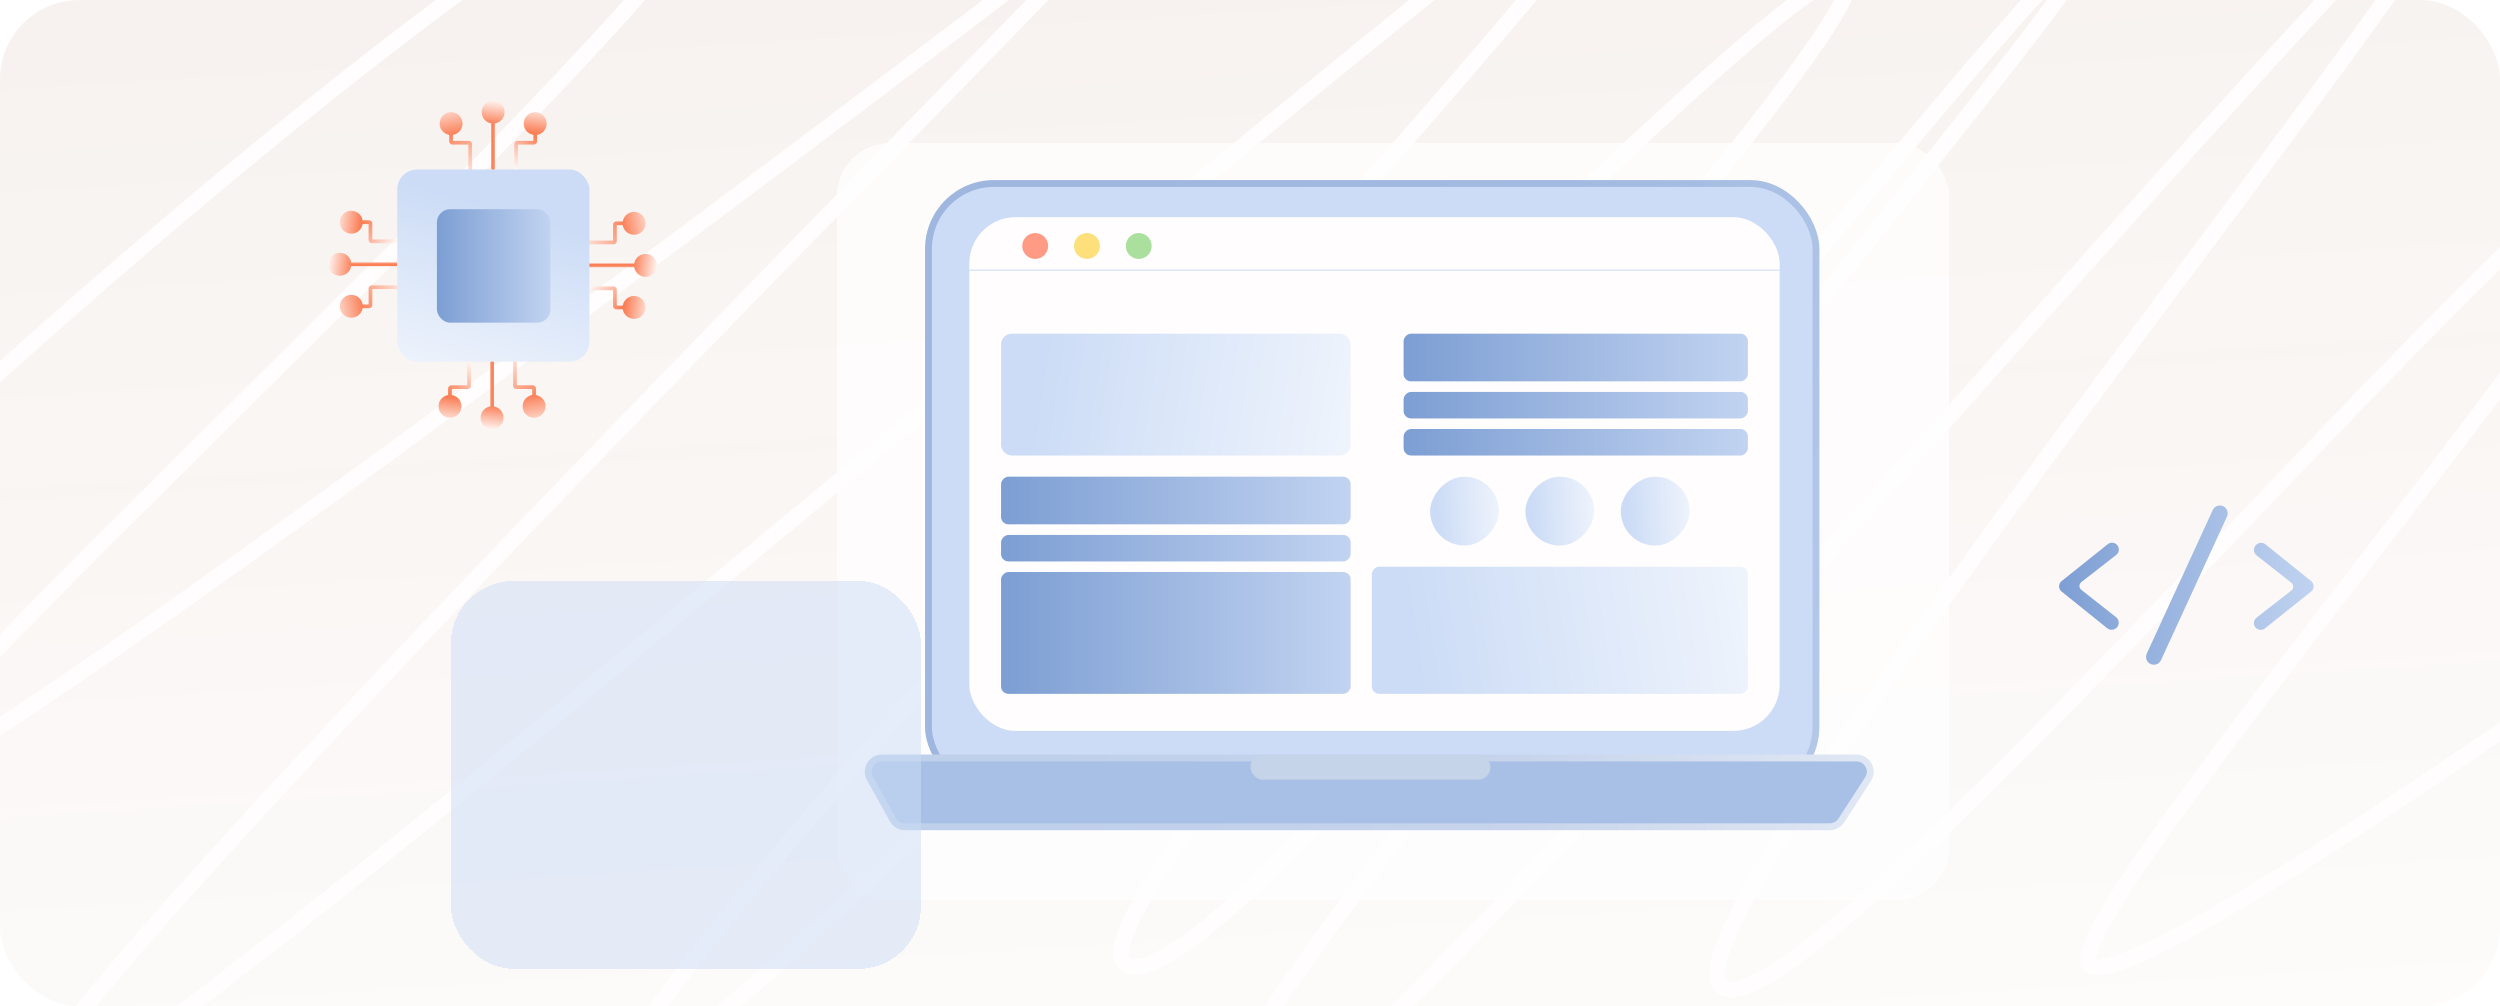 <svg width="472" height="190" viewBox="0 0 472 190" fill="none" xmlns="http://www.w3.org/2000/svg">
<g clip-path="url(#clip0_3748_10458)">
<rect width="472" height="190" rx="15" fill="url(#paint0_linear_3748_10458)"/>
<path d="M-6.5 76.028C31 41.861 111.9 -26.972 135.5 -28.972C165 -31.472 -22 136.028 -22 148.028C-22 160.028 194.5 -4.473 214 -19.973C233.5 -35.473 -10 204.527 5 209.027C20 213.527 295 -28.972 308.5 -28.972C322 -28.972 106 197.027 118 203.027C130 209.027 337 -9.973 348.5 -4.473C360 1.027 190 181.027 214 182.527C238 184.027 387 -10.973 395 -10.973C403 -10.973 201.5 223.027 227.5 220.027C253.5 217.027 450 -19.973 464.5 -24.473C479 -28.972 307.5 179.027 325.5 186.527C343.5 194.027 483 26.527 498 28.527C513 30.527 383 178.527 395 182.527C404.6 185.727 482.667 131.527 520.5 104.027" stroke="#FFFDFD" stroke-width="3" stroke-linecap="round"/>
<g filter="url(#filter0_d_3748_10458)">
<rect x="152" y="23" width="210" height="143" rx="10" fill="#FFFDFD" fill-opacity="0.8" shape-rendering="crispEdges"/>
</g>
<rect x="175.294" y="34.649" width="167.555" height="114.95" rx="12.339" fill="#CCDCF6" stroke="url(#paint1_linear_3748_10458)" stroke-width="1.299"/>
<rect x="182.5" y="40.5" width="154" height="98" rx="9.242" fill="#FFFDFD" stroke="#CCDCF6"/>
<path d="M166.52 143.106H350.506C352.565 143.106 353.806 145.389 352.686 147.117L347.634 154.91C347.155 155.648 346.335 156.094 345.454 156.094H170.853C169.909 156.094 169.04 155.583 168.582 154.759L164.25 146.966C163.287 145.235 164.539 143.106 166.52 143.106Z" fill="#A9C0E6" stroke="url(#paint2_linear_3748_10458)" stroke-width="1.299"/>
<rect x="236.088" y="142.457" width="45.31" height="4.762" rx="2.381" fill="#C6D4EA"/>
<rect x="189" y="63" width="66" height="23" rx="2" fill="url(#paint3_linear_3748_10458)"/>
<rect width="13" height="13" rx="6.5" transform="matrix(1 0 0 -1 270 103)" fill="url(#paint4_linear_3748_10458)"/>
<rect width="13" height="13" rx="6.5" transform="matrix(1 0 0 -1 288 103)" fill="url(#paint5_linear_3748_10458)"/>
<rect width="13" height="13" rx="6.5" transform="matrix(1 0 0 -1 306 103)" fill="url(#paint6_linear_3748_10458)"/>
<rect width="65" height="5" rx="1.407" transform="matrix(1 0 0 -1 265 79)" fill="url(#paint7_linear_3748_10458)"/>
<rect width="66" height="5" rx="1.407" transform="matrix(1 0 0 -1 189 106)" fill="url(#paint8_linear_3748_10458)"/>
<rect width="65" height="5" rx="1.407" transform="matrix(1 0 0 -1 265 86)" fill="url(#paint9_linear_3748_10458)"/>
<rect width="66" height="23" rx="1.407" transform="matrix(1 0 0 -1 189 131)" fill="url(#paint10_linear_3748_10458)"/>
<rect width="71" height="24" rx="1.407" transform="matrix(1 0 0 -1 259 131)" fill="url(#paint11_linear_3748_10458)"/>
<rect width="65" height="9" rx="1.407" transform="matrix(1 0 0 -1 265 72)" fill="url(#paint12_linear_3748_10458)"/>
<rect width="66" height="9" rx="1.407" transform="matrix(1 0 0 -1 189 99)" fill="url(#paint13_linear_3748_10458)"/>
<circle opacity="0.6" cx="195.444" cy="46.444" r="2.444" fill="#FF5934"/>
<circle opacity="0.6" cx="205.213" cy="46.444" r="2.444" fill="#FBCC27"/>
<circle opacity="0.6" cx="214.993" cy="46.444" r="2.444" fill="#74CC5D"/>
<path d="M182 51L336 51" stroke="#CCDCF6" stroke-width="0.193"/>
<path d="M399.705 118.429C399.238 118.986 398.41 119.067 397.843 118.611L389.227 111.681C388.597 111.175 388.599 110.216 389.23 109.711L397.944 102.745C398.492 102.307 399.29 102.388 399.739 102.927V102.927C400.205 103.487 400.115 104.321 399.541 104.769L392.963 109.893C392.483 110.267 392.482 110.991 392.959 111.367L399.508 116.519C400.101 116.986 400.19 117.851 399.705 118.429V118.429Z" fill="url(#paint14_linear_3748_10458)"/>
<path d="M406.652 125.5C405.573 125.5 404.857 124.383 405.308 123.403L417.769 96.295C418.01 95.77 418.535 95.434 419.113 95.434V95.434C420.191 95.434 420.907 96.551 420.457 97.531L407.996 124.639C407.754 125.164 407.23 125.5 406.652 125.5V125.5Z" fill="url(#paint15_linear_3748_10458)"/>
<path d="M425.865 102.96C426.333 102.403 427.16 102.322 427.727 102.777L436.344 109.708C436.973 110.214 436.972 111.173 436.341 111.677L427.627 118.643C427.079 119.081 426.281 119.001 425.832 118.462V118.462C425.366 117.902 425.455 117.068 426.03 116.62L432.608 111.495C433.087 111.122 433.089 110.398 432.611 110.022L426.063 104.869C425.47 104.403 425.381 103.538 425.865 102.96V102.96Z" fill="url(#paint16_linear_3748_10458)"/>
<path d="M97.436 32.043V27.2C97.436 27.061 97.548 26.949 97.686 26.949H100.794C100.932 26.949 101.045 26.837 101.045 26.698V25.505" stroke="url(#paint17_linear_3748_10458)" stroke-width="0.701" stroke-linecap="round"/>
<path d="M88.775 31.949V27.2C88.775 27.061 88.663 26.949 88.525 26.949H85.417C85.279 26.949 85.166 26.837 85.166 26.698V25.506" stroke="url(#paint18_linear_3748_10458)" stroke-width="0.701" stroke-linecap="round"/>
<path d="M93.103 31.762V23.303" stroke="url(#paint19_linear_3748_10458)" stroke-width="0.701" stroke-linecap="round"/>
<circle cx="2.165" cy="2.165" r="2.165" transform="matrix(1 0 0 -1 90.939 23.332)" fill="url(#paint20_linear_3748_10458)"/>
<circle cx="2.165" cy="2.165" r="2.165" transform="matrix(1 0 0 -1 98.877 25.496)" fill="url(#paint21_linear_3748_10458)"/>
<circle cx="85.165" cy="23.331" r="2.165" transform="rotate(-180 85.165 23.331)" fill="url(#paint22_linear_3748_10458)"/>
<path d="M75.041 45.562H70.198C70.059 45.562 69.947 45.45 69.947 45.312V42.204C69.947 42.066 69.835 41.953 69.696 41.953H68.503" stroke="url(#paint23_linear_3748_10458)" stroke-width="0.701" stroke-linecap="round"/>
<path d="M74.947 54.223H70.198C70.06 54.223 69.947 54.335 69.947 54.474V57.581C69.947 57.719 69.835 57.832 69.696 57.832H68.504" stroke="url(#paint24_linear_3748_10458)" stroke-width="0.701" stroke-linecap="round"/>
<path d="M74.76 49.895H66.301" stroke="url(#paint25_linear_3748_10458)" stroke-width="0.701" stroke-linecap="round"/>
<circle cx="2.165" cy="2.165" r="2.165" transform="matrix(0 -1 -1 0 66.33 52.059)" fill="url(#paint26_linear_3748_10458)"/>
<circle cx="2.165" cy="2.165" r="2.165" transform="matrix(0 -1 -1 0 68.494 44.121)" fill="url(#paint27_linear_3748_10458)"/>
<circle cx="66.329" cy="57.833" r="2.165" transform="rotate(90 66.329 57.833)" fill="url(#paint28_linear_3748_10458)"/>
<path d="M111 54.438H115.843C115.982 54.438 116.094 54.55 116.094 54.688V57.796C116.094 57.934 116.206 58.047 116.345 58.047H117.538" stroke="url(#paint29_linear_3748_10458)" stroke-width="0.701" stroke-linecap="round"/>
<path d="M111.094 45.777H115.843C115.981 45.777 116.094 45.665 116.094 45.526V42.419C116.094 42.281 116.206 42.168 116.345 42.168H117.537" stroke="url(#paint30_linear_3748_10458)" stroke-width="0.701" stroke-linecap="round"/>
<path d="M111.281 50.105H119.74" stroke="url(#paint31_linear_3748_10458)" stroke-width="0.701" stroke-linecap="round"/>
<circle cx="2.165" cy="2.165" r="2.165" transform="matrix(0 1 1 0 119.711 47.941)" fill="url(#paint32_linear_3748_10458)"/>
<circle cx="2.165" cy="2.165" r="2.165" transform="matrix(0 1 1 0 117.547 55.879)" fill="url(#paint33_linear_3748_10458)"/>
<circle cx="119.712" cy="42.167" r="2.165" transform="rotate(-90 119.712 42.167)" fill="url(#paint34_linear_3748_10458)"/>
<path d="M88.564 68V72.843C88.564 72.982 88.452 73.094 88.314 73.094H85.206C85.068 73.094 84.955 73.206 84.955 73.345V74.538" stroke="url(#paint35_linear_3748_10458)" stroke-width="0.701" stroke-linecap="round"/>
<path d="M97.225 68.094V72.843C97.225 72.981 97.337 73.094 97.475 73.094H100.583C100.721 73.094 100.834 73.206 100.834 73.345V74.537" stroke="url(#paint36_linear_3748_10458)" stroke-width="0.701" stroke-linecap="round"/>
<path d="M92.897 68.281V76.74" stroke="url(#paint37_linear_3748_10458)" stroke-width="0.701" stroke-linecap="round"/>
<circle cx="2.165" cy="2.165" r="2.165" transform="matrix(-1 0 0 1 95.061 76.711)" fill="url(#paint38_linear_3748_10458)"/>
<circle cx="2.165" cy="2.165" r="2.165" transform="matrix(-1 0 0 1 87.123 74.547)" fill="url(#paint39_linear_3748_10458)"/>
<circle cx="100.835" cy="76.712" r="2.165" fill="url(#paint40_linear_3748_10458)"/>
<rect x="75" y="32" width="36.279" height="36.279" rx="3.764" fill="url(#paint41_linear_3748_10458)"/>
<rect x="82.49" y="39.496" width="21.429" height="21.429" rx="2.509" fill="url(#paint42_linear_3748_10458)"/>
<g filter="url(#filter1_d_3748_10458)">
<rect x="80.445" y="105" width="88.72" height="73.216" rx="11.737" fill="#CCDCF6" fill-opacity="0.5" shape-rendering="crispEdges"/>
</g>
</g>
<defs>
<filter id="filter0_d_3748_10458" x="152" y="23" width="220" height="151" filterUnits="userSpaceOnUse" color-interpolation-filters="sRGB">
<feFlood flood-opacity="0" result="BackgroundImageFix"/>
<feColorMatrix in="SourceAlpha" type="matrix" values="0 0 0 0 0 0 0 0 0 0 0 0 0 0 0 0 0 0 127 0" result="hardAlpha"/>
<feOffset dx="6" dy="4"/>
<feGaussianBlur stdDeviation="2"/>
<feComposite in2="hardAlpha" operator="out"/>
<feColorMatrix type="matrix" values="0 0 0 0 0.804 0 0 0 0 0.867 0 0 0 0 0.965 0 0 0 0.25 0"/>
<feBlend mode="normal" in2="BackgroundImageFix" result="effect1_dropShadow_3748_10458"/>
<feBlend mode="normal" in="SourceGraphic" in2="effect1_dropShadow_3748_10458" result="shape"/>
</filter>
<filter id="filter1_d_3748_10458" x="78.098" y="102.653" width="102.805" height="87.299" filterUnits="userSpaceOnUse" color-interpolation-filters="sRGB">
<feFlood flood-opacity="0" result="BackgroundImageFix"/>
<feColorMatrix in="SourceAlpha" type="matrix" values="0 0 0 0 0 0 0 0 0 0 0 0 0 0 0 0 0 0 127 0" result="hardAlpha"/>
<feOffset dx="4.695" dy="4.695"/>
<feGaussianBlur stdDeviation="3.521"/>
<feComposite in2="hardAlpha" operator="out"/>
<feColorMatrix type="matrix" values="0 0 0 0 0.804 0 0 0 0 0.867 0 0 0 0 0.965 0 0 0 0.3 0"/>
<feBlend mode="normal" in2="BackgroundImageFix" result="effect1_dropShadow_3748_10458"/>
<feBlend mode="normal" in="SourceGraphic" in2="effect1_dropShadow_3748_10458" result="shape"/>
</filter>
<linearGradient id="paint0_linear_3748_10458" x1="116.265" y1="2.78028e-06" x2="134.851" y2="295.431" gradientUnits="userSpaceOnUse">
<stop stop-color="#F7F2EF"/>
<stop offset="1" stop-color="white" stop-opacity="0.94"/>
</linearGradient>
<linearGradient id="paint1_linear_3748_10458" x1="191.334" y1="93.886" x2="461.028" y2="158.394" gradientUnits="userSpaceOnUse">
<stop offset="0.013" stop-color="#9FB7DF"/>
<stop offset="0.369" stop-color="#A3BBE1"/>
<stop offset="0.878" stop-color="#CCDCF6"/>
<stop offset="1" stop-color="white"/>
</linearGradient>
<linearGradient id="paint2_linear_3748_10458" x1="114" y1="169.5" x2="428.898" y2="188.233" gradientUnits="userSpaceOnUse">
<stop stop-color="#BFD0EB"/>
<stop offset="0.26" stop-color="#BFD0EB"/>
<stop offset="0.545" stop-color="#C7D4EB"/>
<stop offset="1" stop-color="white"/>
</linearGradient>
<linearGradient id="paint3_linear_3748_10458" x1="195.523" y1="74.849" x2="282.269" y2="88.313" gradientUnits="userSpaceOnUse">
<stop stop-color="#CCDCF6"/>
<stop offset="1" stop-color="white"/>
</linearGradient>
<linearGradient id="paint4_linear_3748_10458" x1="1.285" y1="6.697" x2="18.732" y2="7.641" gradientUnits="userSpaceOnUse">
<stop stop-color="#CCDCF6"/>
<stop offset="1" stop-color="white"/>
</linearGradient>
<linearGradient id="paint5_linear_3748_10458" x1="1.285" y1="6.697" x2="18.732" y2="7.641" gradientUnits="userSpaceOnUse">
<stop stop-color="#CCDCF6"/>
<stop offset="1" stop-color="white"/>
</linearGradient>
<linearGradient id="paint6_linear_3748_10458" x1="1.285" y1="6.697" x2="18.732" y2="7.641" gradientUnits="userSpaceOnUse">
<stop stop-color="#CCDCF6"/>
<stop offset="1" stop-color="white"/>
</linearGradient>
<linearGradient id="paint7_linear_3748_10458" x1="-2.566" y1="2.857" x2="76.974" y2="2.857" gradientUnits="userSpaceOnUse">
<stop stop-color="#7A9CD2"/>
<stop offset="1" stop-color="#CEDDF6"/>
</linearGradient>
<linearGradient id="paint8_linear_3748_10458" x1="-2.605" y1="2.857" x2="78.158" y2="2.857" gradientUnits="userSpaceOnUse">
<stop stop-color="#7A9CD2"/>
<stop offset="1" stop-color="#CEDDF6"/>
</linearGradient>
<linearGradient id="paint9_linear_3748_10458" x1="-2.566" y1="2.857" x2="76.974" y2="2.857" gradientUnits="userSpaceOnUse">
<stop stop-color="#7A9CD2"/>
<stop offset="1" stop-color="#CEDDF6"/>
</linearGradient>
<linearGradient id="paint10_linear_3748_10458" x1="-2.605" y1="13.143" x2="78.158" y2="13.143" gradientUnits="userSpaceOnUse">
<stop stop-color="#7A9CD2"/>
<stop offset="1" stop-color="#CEDDF6"/>
</linearGradient>
<linearGradient id="paint11_linear_3748_10458" x1="7.017" y1="12.364" x2="100.197" y2="27.275" gradientUnits="userSpaceOnUse">
<stop stop-color="#CCDCF6"/>
<stop offset="1" stop-color="white"/>
</linearGradient>
<linearGradient id="paint12_linear_3748_10458" x1="-2.566" y1="5.143" x2="76.974" y2="5.143" gradientUnits="userSpaceOnUse">
<stop stop-color="#7A9CD2"/>
<stop offset="1" stop-color="#CEDDF6"/>
</linearGradient>
<linearGradient id="paint13_linear_3748_10458" x1="-2.605" y1="5.143" x2="78.158" y2="5.143" gradientUnits="userSpaceOnUse">
<stop stop-color="#7A9CD2"/>
<stop offset="1" stop-color="#CEDDF6"/>
</linearGradient>
<linearGradient id="paint14_linear_3748_10458" x1="386.043" y1="116.181" x2="446.702" y2="116.181" gradientUnits="userSpaceOnUse">
<stop stop-color="#7A9CD2"/>
<stop offset="1" stop-color="#CEDDF6"/>
</linearGradient>
<linearGradient id="paint15_linear_3748_10458" x1="386.043" y1="116.181" x2="446.702" y2="116.181" gradientUnits="userSpaceOnUse">
<stop stop-color="#7A9CD2"/>
<stop offset="1" stop-color="#CEDDF6"/>
</linearGradient>
<linearGradient id="paint16_linear_3748_10458" x1="386.043" y1="116.181" x2="446.702" y2="116.181" gradientUnits="userSpaceOnUse">
<stop stop-color="#7A9CD2"/>
<stop offset="1" stop-color="#CEDDF6"/>
</linearGradient>
<linearGradient id="paint17_linear_3748_10458" x1="100.902" y1="25.5" x2="96.095" y2="31.442" gradientUnits="userSpaceOnUse">
<stop stop-color="#FA8058"/>
<stop offset="1" stop-color="white"/>
<stop offset="1" stop-color="white"/>
</linearGradient>
<linearGradient id="paint18_linear_3748_10458" x1="84.902" y1="25" x2="90.898" y2="34.2" gradientUnits="userSpaceOnUse">
<stop stop-color="#FA8058"/>
<stop offset="1" stop-color="white"/>
<stop offset="1" stop-color="white"/>
</linearGradient>
<linearGradient id="paint19_linear_3748_10458" x1="93.103" y1="29.949" x2="94.275" y2="29.949" gradientUnits="userSpaceOnUse">
<stop stop-color="#FA8058"/>
<stop offset="1" stop-color="white"/>
<stop offset="1" stop-color="white"/>
</linearGradient>
<linearGradient id="paint20_linear_3748_10458" x1="1.963" y1="-0.168" x2="2.557" y2="4.76" gradientUnits="userSpaceOnUse">
<stop stop-color="#FA8058"/>
<stop offset="1" stop-color="white"/>
<stop offset="1" stop-color="white"/>
</linearGradient>
<linearGradient id="paint21_linear_3748_10458" x1="2.025" y1="0.496" x2="2.679" y2="5.917" gradientUnits="userSpaceOnUse">
<stop stop-color="#FA8058"/>
<stop offset="1" stop-color="white"/>
<stop offset="1" stop-color="white"/>
</linearGradient>
<linearGradient id="paint22_linear_3748_10458" x1="84.927" y1="21.161" x2="86.252" y2="28.002" gradientUnits="userSpaceOnUse">
<stop stop-color="#FA8058"/>
<stop offset="1" stop-color="white"/>
<stop offset="1" stop-color="white"/>
</linearGradient>
<linearGradient id="paint23_linear_3748_10458" x1="68.498" y1="42.096" x2="74.44" y2="46.904" gradientUnits="userSpaceOnUse">
<stop stop-color="#FA8058"/>
<stop offset="1" stop-color="white"/>
<stop offset="1" stop-color="white"/>
</linearGradient>
<linearGradient id="paint24_linear_3748_10458" x1="67.998" y1="58.096" x2="77.198" y2="52.1" gradientUnits="userSpaceOnUse">
<stop stop-color="#FA8058"/>
<stop offset="1" stop-color="white"/>
<stop offset="1" stop-color="white"/>
</linearGradient>
<linearGradient id="paint25_linear_3748_10458" x1="72.947" y1="49.895" x2="72.947" y2="48.723" gradientUnits="userSpaceOnUse">
<stop stop-color="#FA8058"/>
<stop offset="1" stop-color="white"/>
<stop offset="1" stop-color="white"/>
</linearGradient>
<linearGradient id="paint26_linear_3748_10458" x1="1.963" y1="-0.168" x2="2.557" y2="4.76" gradientUnits="userSpaceOnUse">
<stop stop-color="#FA8058"/>
<stop offset="1" stop-color="white"/>
<stop offset="1" stop-color="white"/>
</linearGradient>
<linearGradient id="paint27_linear_3748_10458" x1="2.025" y1="0.496" x2="2.679" y2="5.917" gradientUnits="userSpaceOnUse">
<stop stop-color="#FA8058"/>
<stop offset="1" stop-color="white"/>
<stop offset="1" stop-color="white"/>
</linearGradient>
<linearGradient id="paint28_linear_3748_10458" x1="66.091" y1="55.664" x2="67.416" y2="62.504" gradientUnits="userSpaceOnUse">
<stop stop-color="#FA8058"/>
<stop offset="1" stop-color="white"/>
<stop offset="1" stop-color="white"/>
</linearGradient>
<linearGradient id="paint29_linear_3748_10458" x1="117.543" y1="57.904" x2="111.601" y2="53.096" gradientUnits="userSpaceOnUse">
<stop stop-color="#FA8058"/>
<stop offset="1" stop-color="white"/>
<stop offset="1" stop-color="white"/>
</linearGradient>
<linearGradient id="paint30_linear_3748_10458" x1="118.043" y1="41.904" x2="108.843" y2="47.9" gradientUnits="userSpaceOnUse">
<stop stop-color="#FA8058"/>
<stop offset="1" stop-color="white"/>
<stop offset="1" stop-color="white"/>
</linearGradient>
<linearGradient id="paint31_linear_3748_10458" x1="113.094" y1="50.105" x2="113.094" y2="51.277" gradientUnits="userSpaceOnUse">
<stop stop-color="#FA8058"/>
<stop offset="1" stop-color="white"/>
<stop offset="1" stop-color="white"/>
</linearGradient>
<linearGradient id="paint32_linear_3748_10458" x1="1.963" y1="-0.168" x2="2.557" y2="4.76" gradientUnits="userSpaceOnUse">
<stop stop-color="#FA8058"/>
<stop offset="1" stop-color="white"/>
<stop offset="1" stop-color="white"/>
</linearGradient>
<linearGradient id="paint33_linear_3748_10458" x1="2.025" y1="0.496" x2="2.679" y2="5.917" gradientUnits="userSpaceOnUse">
<stop stop-color="#FA8058"/>
<stop offset="1" stop-color="white"/>
<stop offset="1" stop-color="white"/>
</linearGradient>
<linearGradient id="paint34_linear_3748_10458" x1="119.475" y1="39.997" x2="120.799" y2="46.837" gradientUnits="userSpaceOnUse">
<stop stop-color="#FA8058"/>
<stop offset="1" stop-color="white"/>
<stop offset="1" stop-color="white"/>
</linearGradient>
<linearGradient id="paint35_linear_3748_10458" x1="85.098" y1="74.543" x2="89.905" y2="68.601" gradientUnits="userSpaceOnUse">
<stop stop-color="#FA8058"/>
<stop offset="1" stop-color="white"/>
<stop offset="1" stop-color="white"/>
</linearGradient>
<linearGradient id="paint36_linear_3748_10458" x1="101.098" y1="75.043" x2="95.102" y2="65.844" gradientUnits="userSpaceOnUse">
<stop stop-color="#FA8058"/>
<stop offset="1" stop-color="white"/>
<stop offset="1" stop-color="white"/>
</linearGradient>
<linearGradient id="paint37_linear_3748_10458" x1="92.897" y1="70.094" x2="91.725" y2="70.094" gradientUnits="userSpaceOnUse">
<stop stop-color="#FA8058"/>
<stop offset="1" stop-color="white"/>
<stop offset="1" stop-color="white"/>
</linearGradient>
<linearGradient id="paint38_linear_3748_10458" x1="1.963" y1="-0.168" x2="2.557" y2="4.76" gradientUnits="userSpaceOnUse">
<stop stop-color="#FA8058"/>
<stop offset="1" stop-color="white"/>
<stop offset="1" stop-color="white"/>
</linearGradient>
<linearGradient id="paint39_linear_3748_10458" x1="2.025" y1="0.496" x2="2.679" y2="5.917" gradientUnits="userSpaceOnUse">
<stop stop-color="#FA8058"/>
<stop offset="1" stop-color="white"/>
<stop offset="1" stop-color="white"/>
</linearGradient>
<linearGradient id="paint40_linear_3748_10458" x1="100.598" y1="74.543" x2="101.922" y2="81.383" gradientUnits="userSpaceOnUse">
<stop stop-color="#FA8058"/>
<stop offset="1" stop-color="white"/>
<stop offset="1" stop-color="white"/>
</linearGradient>
<linearGradient id="paint41_linear_3748_10458" x1="93.025" y1="39.027" x2="78.876" y2="87.374" gradientUnits="userSpaceOnUse">
<stop stop-color="#CCDCF6"/>
<stop offset="1" stop-color="white"/>
</linearGradient>
<linearGradient id="paint42_linear_3748_10458" x1="81.644" y1="51.741" x2="107.866" y2="51.741" gradientUnits="userSpaceOnUse">
<stop stop-color="#7A9CD2"/>
<stop offset="1" stop-color="#CEDDF6"/>
</linearGradient>
<clipPath id="clip0_3748_10458">
<rect width="472" height="190" rx="15" fill="white"/>
</clipPath>
</defs>
</svg>
